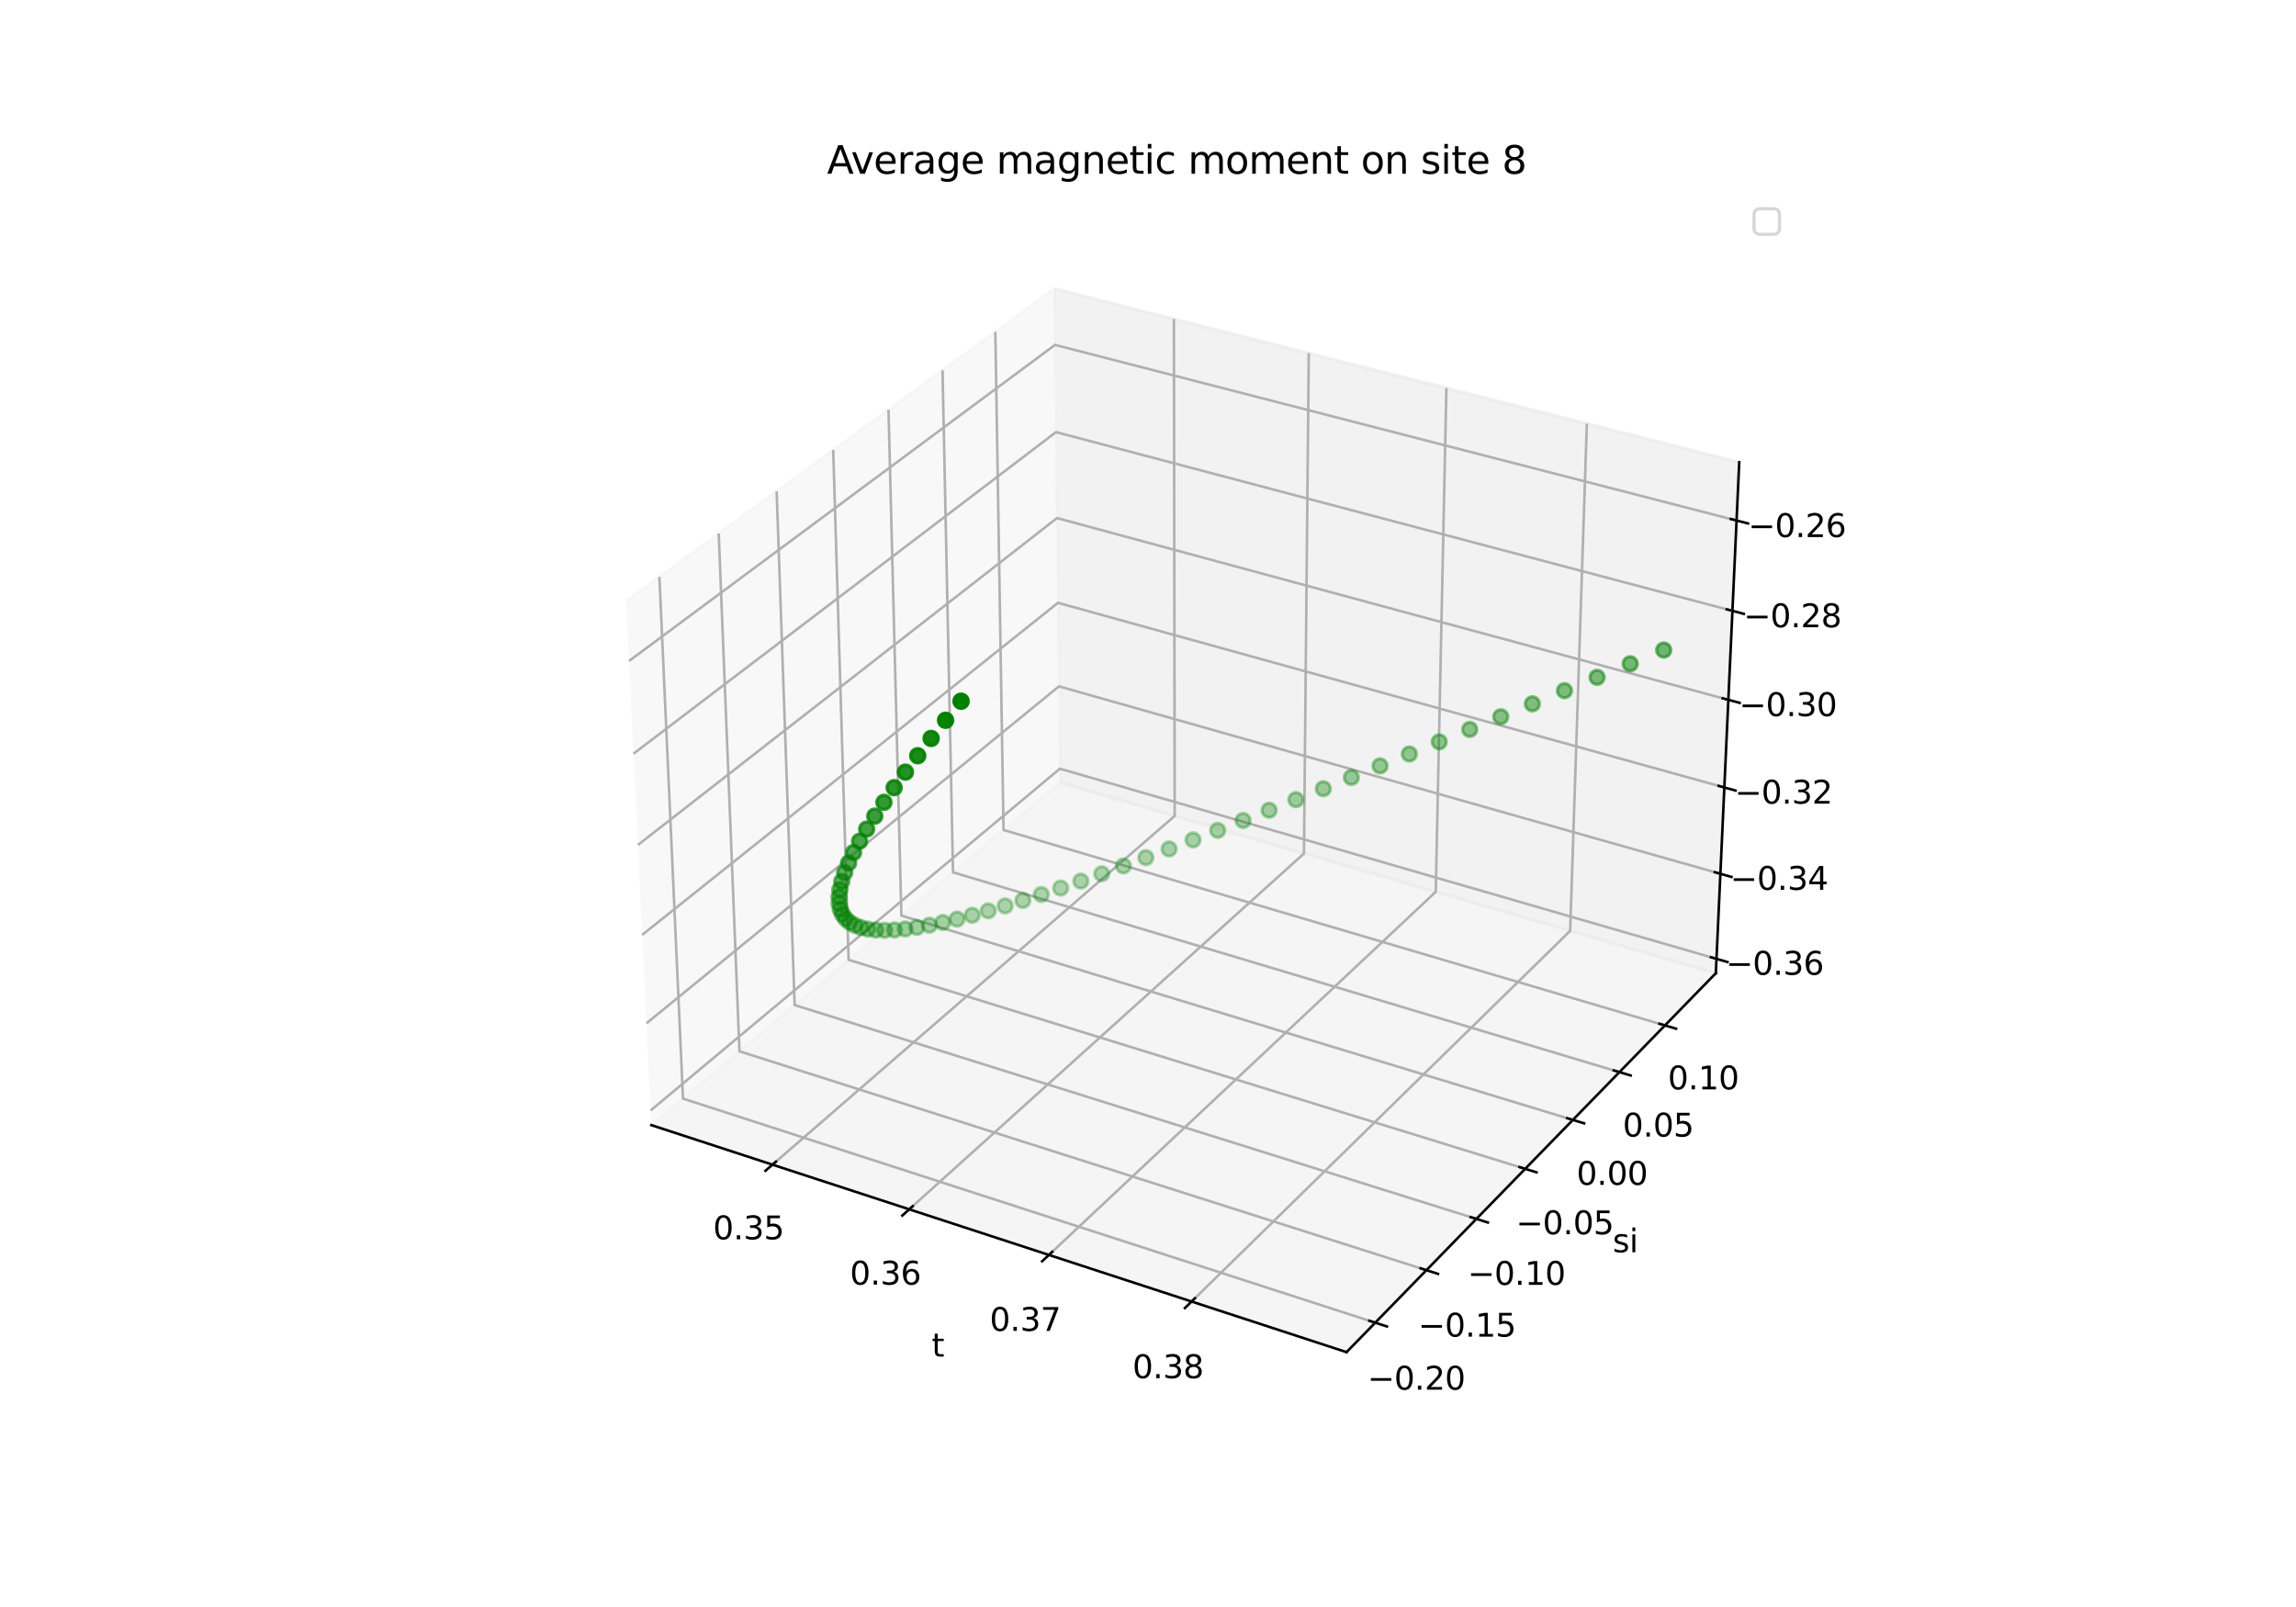 <?xml version="1.0" encoding="utf-8" standalone="no"?>
<!DOCTYPE svg PUBLIC "-//W3C//DTD SVG 1.1//EN"
  "http://www.w3.org/Graphics/SVG/1.1/DTD/svg11.dtd">
<svg xmlns:xlink="http://www.w3.org/1999/xlink" width="720pt" height="504pt" viewBox="0 0 720 504" xmlns="http://www.w3.org/2000/svg" version="1.1">
 <defs>
  <style type="text/css">*{stroke-linejoin: round; stroke-linecap: butt}</style>
 </defs>
 <g id="figure_1">
  <g id="patch_1">
   <path d="M 0 504 
L 720 504 
L 720 0 
L 0 0 
z
" style="fill: #ffffff"/>
  </g>
  <g id="patch_2">
   <path d="M 174.96 448.56 
L 563.04 448.56 
L 563.04 60.48 
L 174.96 60.48 
z
" style="fill: #ffffff"/>
  </g>
  <g id="pane3d_1">
   <g id="patch_3">
    <path d="M 204.263 352.872 
L 332.419 245.448 
L 330.638 90.525 
L 196.348 188.523 
" style="fill: #f2f2f2; opacity: 0.5; stroke: #f2f2f2; stroke-linejoin: miter"/>
   </g>
  </g>
  <g id="pane3d_2">
   <g id="patch_4">
    <path d="M 332.419 245.448 
L 538.065 305.222 
L 545.404 144.961 
L 330.638 90.525 
" style="fill: #e6e6e6; opacity: 0.5; stroke: #e6e6e6; stroke-linejoin: miter"/>
   </g>
  </g>
  <g id="pane3d_3">
   <g id="patch_5">
    <path d="M 204.263 352.872 
L 422.257 424.069 
L 538.065 305.222 
L 332.419 245.448 
" style="fill: #ececec; opacity: 0.5; stroke: #ececec; stroke-linejoin: miter"/>
   </g>
  </g>
  <g id="axis3d_1">
   <g id="line2d_1">
    <path d="M 204.263 352.872 
L 422.257 424.069 
" style="fill: none; stroke: #000000; stroke-width: 0.8; stroke-linecap: square"/>
   </g>
   <g id="text_1">
    <!-- t -->
    <g transform="translate(292.177 425.472) scale(0.1 -0.1)">
     <defs>
      <path id="DejaVuSans-74" d="M 1172 4494 
L 1172 3500 
L 2356 3500 
L 2356 3053 
L 1172 3053 
L 1172 1153 
Q 1172 725 1289 603 
Q 1406 481 1766 481 
L 2356 481 
L 2356 0 
L 1766 0 
Q 1100 0 847 248 
Q 594 497 594 1153 
L 594 3053 
L 172 3053 
L 172 3500 
L 594 3500 
L 594 4494 
L 1172 4494 
z
" transform="scale(0.016)"/>
     </defs>
     <use xlink:href="#DejaVuSans-74"/>
    </g>
   </g>
   <g id="Line3DCollection_1">
    <path d="M 242.236 365.274 
L 368.373 255.899 
L 368.12 100.025 
" style="fill: none; stroke: #b0b0b0; stroke-width: 0.8"/>
    <path d="M 285.122 379.28 
L 408.91 267.681 
L 410.415 110.746 
" style="fill: none; stroke: #b0b0b0; stroke-width: 0.8"/>
    <path d="M 328.922 393.586 
L 450.239 279.694 
L 453.572 121.685 
" style="fill: none; stroke: #b0b0b0; stroke-width: 0.8"/>
    <path d="M 373.667 408.199 
L 492.384 291.944 
L 497.619 132.849 
" style="fill: none; stroke: #b0b0b0; stroke-width: 0.8"/>
   </g>
   <g id="xtick_1">
    <g id="line2d_2">
     <path d="M 243.335 364.321 
L 240.034 367.184 
" style="fill: none; stroke: #000000; stroke-width: 0.8; stroke-linecap: square"/>
    </g>
    <g id="text_2">
     <!-- 0.35 -->
     <g transform="translate(223.6 388.682) scale(0.1 -0.1)">
      <defs>
       <path id="DejaVuSans-30" d="M 2034 4250 
Q 1547 4250 1301 3770 
Q 1056 3291 1056 2328 
Q 1056 1369 1301 889 
Q 1547 409 2034 409 
Q 2525 409 2770 889 
Q 3016 1369 3016 2328 
Q 3016 3291 2770 3770 
Q 2525 4250 2034 4250 
z
M 2034 4750 
Q 2819 4750 3233 4129 
Q 3647 3509 3647 2328 
Q 3647 1150 3233 529 
Q 2819 -91 2034 -91 
Q 1250 -91 836 529 
Q 422 1150 422 2328 
Q 422 3509 836 4129 
Q 1250 4750 2034 4750 
z
" transform="scale(0.016)"/>
       <path id="DejaVuSans-2e" d="M 684 794 
L 1344 794 
L 1344 0 
L 684 0 
L 684 794 
z
" transform="scale(0.016)"/>
       <path id="DejaVuSans-33" d="M 2597 2516 
Q 3050 2419 3304 2112 
Q 3559 1806 3559 1356 
Q 3559 666 3084 287 
Q 2609 -91 1734 -91 
Q 1441 -91 1130 -33 
Q 819 25 488 141 
L 488 750 
Q 750 597 1062 519 
Q 1375 441 1716 441 
Q 2309 441 2620 675 
Q 2931 909 2931 1356 
Q 2931 1769 2642 2001 
Q 2353 2234 1838 2234 
L 1294 2234 
L 1294 2753 
L 1863 2753 
Q 2328 2753 2575 2939 
Q 2822 3125 2822 3475 
Q 2822 3834 2567 4026 
Q 2313 4219 1838 4219 
Q 1578 4219 1281 4162 
Q 984 4106 628 3988 
L 628 4550 
Q 988 4650 1302 4700 
Q 1616 4750 1894 4750 
Q 2613 4750 3031 4423 
Q 3450 4097 3450 3541 
Q 3450 3153 3228 2886 
Q 3006 2619 2597 2516 
z
" transform="scale(0.016)"/>
       <path id="DejaVuSans-35" d="M 691 4666 
L 3169 4666 
L 3169 4134 
L 1269 4134 
L 1269 2991 
Q 1406 3038 1543 3061 
Q 1681 3084 1819 3084 
Q 2600 3084 3056 2656 
Q 3513 2228 3513 1497 
Q 3513 744 3044 326 
Q 2575 -91 1722 -91 
Q 1428 -91 1123 -41 
Q 819 9 494 109 
L 494 744 
Q 775 591 1075 516 
Q 1375 441 1709 441 
Q 2250 441 2565 725 
Q 2881 1009 2881 1497 
Q 2881 1984 2565 2268 
Q 2250 2553 1709 2553 
Q 1456 2553 1204 2497 
Q 953 2441 691 2322 
L 691 4666 
z
" transform="scale(0.016)"/>
      </defs>
      <use xlink:href="#DejaVuSans-30"/>
      <use xlink:href="#DejaVuSans-2e" x="63.623"/>
      <use xlink:href="#DejaVuSans-33" x="95.41"/>
      <use xlink:href="#DejaVuSans-35" x="159.033"/>
     </g>
    </g>
   </g>
   <g id="xtick_2">
    <g id="line2d_3">
     <path d="M 286.201 378.307 
L 282.958 381.231 
" style="fill: none; stroke: #000000; stroke-width: 0.8; stroke-linecap: square"/>
    </g>
    <g id="text_3">
     <!-- 0.36 -->
     <g transform="translate(266.518 402.892) scale(0.1 -0.1)">
      <defs>
       <path id="DejaVuSans-36" d="M 2113 2584 
Q 1688 2584 1439 2293 
Q 1191 2003 1191 1497 
Q 1191 994 1439 701 
Q 1688 409 2113 409 
Q 2538 409 2786 701 
Q 3034 994 3034 1497 
Q 3034 2003 2786 2293 
Q 2538 2584 2113 2584 
z
M 3366 4563 
L 3366 3988 
Q 3128 4100 2886 4159 
Q 2644 4219 2406 4219 
Q 1781 4219 1451 3797 
Q 1122 3375 1075 2522 
Q 1259 2794 1537 2939 
Q 1816 3084 2150 3084 
Q 2853 3084 3261 2657 
Q 3669 2231 3669 1497 
Q 3669 778 3244 343 
Q 2819 -91 2113 -91 
Q 1303 -91 875 529 
Q 447 1150 447 2328 
Q 447 3434 972 4092 
Q 1497 4750 2381 4750 
Q 2619 4750 2861 4703 
Q 3103 4656 3366 4563 
z
" transform="scale(0.016)"/>
      </defs>
      <use xlink:href="#DejaVuSans-30"/>
      <use xlink:href="#DejaVuSans-2e" x="63.623"/>
      <use xlink:href="#DejaVuSans-33" x="95.41"/>
      <use xlink:href="#DejaVuSans-36" x="159.033"/>
     </g>
    </g>
   </g>
   <g id="xtick_3">
    <g id="line2d_4">
     <path d="M 329.981 392.592 
L 326.8 395.578 
" style="fill: none; stroke: #000000; stroke-width: 0.8; stroke-linecap: square"/>
    </g>
    <g id="text_4">
     <!-- 0.37 -->
     <g transform="translate(310.353 417.406) scale(0.1 -0.1)">
      <defs>
       <path id="DejaVuSans-37" d="M 525 4666 
L 3525 4666 
L 3525 4397 
L 1831 0 
L 1172 0 
L 2766 4134 
L 525 4134 
L 525 4666 
z
" transform="scale(0.016)"/>
      </defs>
      <use xlink:href="#DejaVuSans-30"/>
      <use xlink:href="#DejaVuSans-2e" x="63.623"/>
      <use xlink:href="#DejaVuSans-33" x="95.41"/>
      <use xlink:href="#DejaVuSans-37" x="159.033"/>
     </g>
    </g>
   </g>
   <g id="xtick_4">
    <g id="line2d_5">
     <path d="M 374.704 407.184 
L 371.588 410.235 
" style="fill: none; stroke: #000000; stroke-width: 0.8; stroke-linecap: square"/>
    </g>
    <g id="text_5">
     <!-- 0.38 -->
     <g transform="translate(355.135 432.234) scale(0.1 -0.1)">
      <defs>
       <path id="DejaVuSans-38" d="M 2034 2216 
Q 1584 2216 1326 1975 
Q 1069 1734 1069 1313 
Q 1069 891 1326 650 
Q 1584 409 2034 409 
Q 2484 409 2743 651 
Q 3003 894 3003 1313 
Q 3003 1734 2745 1975 
Q 2488 2216 2034 2216 
z
M 1403 2484 
Q 997 2584 770 2862 
Q 544 3141 544 3541 
Q 544 4100 942 4425 
Q 1341 4750 2034 4750 
Q 2731 4750 3128 4425 
Q 3525 4100 3525 3541 
Q 3525 3141 3298 2862 
Q 3072 2584 2669 2484 
Q 3125 2378 3379 2068 
Q 3634 1759 3634 1313 
Q 3634 634 3220 271 
Q 2806 -91 2034 -91 
Q 1263 -91 848 271 
Q 434 634 434 1313 
Q 434 1759 690 2068 
Q 947 2378 1403 2484 
z
M 1172 3481 
Q 1172 3119 1398 2916 
Q 1625 2713 2034 2713 
Q 2441 2713 2670 2916 
Q 2900 3119 2900 3481 
Q 2900 3844 2670 4047 
Q 2441 4250 2034 4250 
Q 1625 4250 1398 4047 
Q 1172 3844 1172 3481 
z
" transform="scale(0.016)"/>
      </defs>
      <use xlink:href="#DejaVuSans-30"/>
      <use xlink:href="#DejaVuSans-2e" x="63.623"/>
      <use xlink:href="#DejaVuSans-33" x="95.41"/>
      <use xlink:href="#DejaVuSans-38" x="159.033"/>
     </g>
    </g>
   </g>
  </g>
  <g id="axis3d_2">
   <g id="line2d_6">
    <path d="M 538.065 305.222 
L 422.257 424.069 
" style="fill: none; stroke: #000000; stroke-width: 0.8; stroke-linecap: square"/>
   </g>
   <g id="text_6">
    <!-- si -->
    <g transform="translate(505.72 392.744) scale(0.1 -0.1)">
     <defs>
      <path id="DejaVuSans-73" d="M 2834 3397 
L 2834 2853 
Q 2591 2978 2328 3040 
Q 2066 3103 1784 3103 
Q 1356 3103 1142 2972 
Q 928 2841 928 2578 
Q 928 2378 1081 2264 
Q 1234 2150 1697 2047 
L 1894 2003 
Q 2506 1872 2764 1633 
Q 3022 1394 3022 966 
Q 3022 478 2636 193 
Q 2250 -91 1575 -91 
Q 1294 -91 989 -36 
Q 684 19 347 128 
L 347 722 
Q 666 556 975 473 
Q 1284 391 1588 391 
Q 1994 391 2212 530 
Q 2431 669 2431 922 
Q 2431 1156 2273 1281 
Q 2116 1406 1581 1522 
L 1381 1569 
Q 847 1681 609 1914 
Q 372 2147 372 2553 
Q 372 3047 722 3315 
Q 1072 3584 1716 3584 
Q 2034 3584 2315 3537 
Q 2597 3491 2834 3397 
z
" transform="scale(0.016)"/>
      <path id="DejaVuSans-69" d="M 603 3500 
L 1178 3500 
L 1178 0 
L 603 0 
L 603 3500 
z
M 603 4863 
L 1178 4863 
L 1178 4134 
L 603 4134 
L 603 4863 
z
" transform="scale(0.016)"/>
     </defs>
     <use xlink:href="#DejaVuSans-73"/>
     <use xlink:href="#DejaVuSans-69" x="52.1"/>
    </g>
   </g>
   <g id="Line3DCollection_2">
    <path d="M 206.78 180.91 
L 214.184 344.556 
L 431.259 414.831 
" style="fill: none; stroke: #b0b0b0; stroke-width: 0.8"/>
    <path d="M 225.381 167.336 
L 231.887 329.716 
L 447.307 398.362 
" style="fill: none; stroke: #b0b0b0; stroke-width: 0.8"/>
    <path d="M 243.545 154.081 
L 249.193 315.21 
L 462.975 382.282 
" style="fill: none; stroke: #b0b0b0; stroke-width: 0.8"/>
    <path d="M 261.288 141.133 
L 266.115 301.026 
L 478.277 366.579 
" style="fill: none; stroke: #b0b0b0; stroke-width: 0.8"/>
    <path d="M 278.623 128.482 
L 282.665 287.154 
L 493.226 351.237 
" style="fill: none; stroke: #b0b0b0; stroke-width: 0.8"/>
    <path d="M 295.566 116.118 
L 298.855 273.583 
L 507.834 336.246 
" style="fill: none; stroke: #b0b0b0; stroke-width: 0.8"/>
    <path d="M 312.128 104.032 
L 314.697 260.303 
L 522.112 321.594 
" style="fill: none; stroke: #b0b0b0; stroke-width: 0.8"/>
   </g>
   <g id="xtick_5">
    <g id="line2d_7">
     <path d="M 429.43 414.239 
L 434.922 416.017 
" style="fill: none; stroke: #000000; stroke-width: 0.8; stroke-linecap: square"/>
    </g>
    <g id="text_7">
     <!-- −0.20 -->
     <g transform="translate(428.805 435.84) scale(0.1 -0.1)">
      <defs>
       <path id="DejaVuSans-2212" d="M 678 2272 
L 4684 2272 
L 4684 1741 
L 678 1741 
L 678 2272 
z
" transform="scale(0.016)"/>
       <path id="DejaVuSans-32" d="M 1228 531 
L 3431 531 
L 3431 0 
L 469 0 
L 469 531 
Q 828 903 1448 1529 
Q 2069 2156 2228 2338 
Q 2531 2678 2651 2914 
Q 2772 3150 2772 3378 
Q 2772 3750 2511 3984 
Q 2250 4219 1831 4219 
Q 1534 4219 1204 4116 
Q 875 4013 500 3803 
L 500 4441 
Q 881 4594 1212 4672 
Q 1544 4750 1819 4750 
Q 2544 4750 2975 4387 
Q 3406 4025 3406 3419 
Q 3406 3131 3298 2873 
Q 3191 2616 2906 2266 
Q 2828 2175 2409 1742 
Q 1991 1309 1228 531 
z
" transform="scale(0.016)"/>
      </defs>
      <use xlink:href="#DejaVuSans-2212"/>
      <use xlink:href="#DejaVuSans-30" x="83.789"/>
      <use xlink:href="#DejaVuSans-2e" x="147.412"/>
      <use xlink:href="#DejaVuSans-32" x="179.199"/>
      <use xlink:href="#DejaVuSans-30" x="242.822"/>
     </g>
    </g>
   </g>
   <g id="xtick_6">
    <g id="line2d_8">
     <path d="M 445.492 397.784 
L 450.94 399.52 
" style="fill: none; stroke: #000000; stroke-width: 0.8; stroke-linecap: square"/>
    </g>
    <g id="text_8">
     <!-- −0.15 -->
     <g transform="translate(444.706 419.204) scale(0.1 -0.1)">
      <defs>
       <path id="DejaVuSans-31" d="M 794 531 
L 1825 531 
L 1825 4091 
L 703 3866 
L 703 4441 
L 1819 4666 
L 2450 4666 
L 2450 531 
L 3481 531 
L 3481 0 
L 794 0 
L 794 531 
z
" transform="scale(0.016)"/>
      </defs>
      <use xlink:href="#DejaVuSans-2212"/>
      <use xlink:href="#DejaVuSans-30" x="83.789"/>
      <use xlink:href="#DejaVuSans-2e" x="147.412"/>
      <use xlink:href="#DejaVuSans-31" x="179.199"/>
      <use xlink:href="#DejaVuSans-35" x="242.822"/>
     </g>
    </g>
   </g>
   <g id="xtick_7">
    <g id="line2d_9">
     <path d="M 461.176 381.718 
L 466.578 383.413 
" style="fill: none; stroke: #000000; stroke-width: 0.8; stroke-linecap: square"/>
    </g>
    <g id="text_9">
     <!-- −0.10 -->
     <g transform="translate(460.23 402.961) scale(0.1 -0.1)">
      <use xlink:href="#DejaVuSans-2212"/>
      <use xlink:href="#DejaVuSans-30" x="83.789"/>
      <use xlink:href="#DejaVuSans-2e" x="147.412"/>
      <use xlink:href="#DejaVuSans-31" x="179.199"/>
      <use xlink:href="#DejaVuSans-30" x="242.822"/>
     </g>
    </g>
   </g>
   <g id="xtick_8">
    <g id="line2d_10">
     <path d="M 476.493 366.027 
L 481.851 367.683 
" style="fill: none; stroke: #000000; stroke-width: 0.8; stroke-linecap: square"/>
    </g>
    <g id="text_10">
     <!-- −0.05 -->
     <g transform="translate(475.391 387.098) scale(0.1 -0.1)">
      <use xlink:href="#DejaVuSans-2212"/>
      <use xlink:href="#DejaVuSans-30" x="83.789"/>
      <use xlink:href="#DejaVuSans-2e" x="147.412"/>
      <use xlink:href="#DejaVuSans-30" x="179.199"/>
      <use xlink:href="#DejaVuSans-35" x="242.822"/>
     </g>
    </g>
   </g>
   <g id="xtick_9">
    <g id="line2d_11">
     <path d="M 491.456 350.699 
L 496.771 352.316 
" style="fill: none; stroke: #000000; stroke-width: 0.8; stroke-linecap: square"/>
    </g>
    <g id="text_11">
     <!-- 0.00 -->
     <g transform="translate(494.392 371.602) scale(0.1 -0.1)">
      <use xlink:href="#DejaVuSans-30"/>
      <use xlink:href="#DejaVuSans-2e" x="63.623"/>
      <use xlink:href="#DejaVuSans-30" x="95.41"/>
      <use xlink:href="#DejaVuSans-30" x="159.033"/>
     </g>
    </g>
   </g>
   <g id="xtick_10">
    <g id="line2d_12">
     <path d="M 506.078 335.72 
L 511.35 337.301 
" style="fill: none; stroke: #000000; stroke-width: 0.8; stroke-linecap: square"/>
    </g>
    <g id="text_12">
     <!-- 0.05 -->
     <g transform="translate(508.865 356.459) scale(0.1 -0.1)">
      <use xlink:href="#DejaVuSans-30"/>
      <use xlink:href="#DejaVuSans-2e" x="63.623"/>
      <use xlink:href="#DejaVuSans-30" x="95.41"/>
      <use xlink:href="#DejaVuSans-35" x="159.033"/>
     </g>
    </g>
   </g>
   <g id="xtick_11">
    <g id="line2d_13">
     <path d="M 520.37 321.079 
L 525.599 322.624 
" style="fill: none; stroke: #000000; stroke-width: 0.8; stroke-linecap: square"/>
    </g>
    <g id="text_13">
     <!-- 0.10 -->
     <g transform="translate(523.011 341.658) scale(0.1 -0.1)">
      <use xlink:href="#DejaVuSans-30"/>
      <use xlink:href="#DejaVuSans-2e" x="63.623"/>
      <use xlink:href="#DejaVuSans-31" x="95.41"/>
      <use xlink:href="#DejaVuSans-30" x="159.033"/>
     </g>
    </g>
   </g>
  </g>
  <g id="axis3d_3">
   <g id="line2d_14">
    <path d="M 538.065 305.222 
L 545.404 144.961 
" style="fill: none; stroke: #000000; stroke-width: 0.8; stroke-linecap: square"/>
   </g>
   <g id="Line3DCollection_3">
    <path d="M 538.271 300.721 
L 332.369 241.089 
L 204.041 348.264 
" style="fill: none; stroke: #b0b0b0; stroke-width: 0.8"/>
    <path d="M 539.493 274.045 
L 332.072 215.258 
L 202.725 320.943 
" style="fill: none; stroke: #b0b0b0; stroke-width: 0.8"/>
    <path d="M 540.733 246.968 
L 331.771 189.059 
L 201.389 293.196 
" style="fill: none; stroke: #b0b0b0; stroke-width: 0.8"/>
    <path d="M 541.991 219.482 
L 331.465 162.483 
L 200.032 265.014 
" style="fill: none; stroke: #b0b0b0; stroke-width: 0.8"/>
    <path d="M 543.269 191.578 
L 331.155 135.521 
L 198.653 236.386 
" style="fill: none; stroke: #b0b0b0; stroke-width: 0.8"/>
    <path d="M 544.567 163.245 
L 330.841 108.166 
L 197.253 207.301 
" style="fill: none; stroke: #b0b0b0; stroke-width: 0.8"/>
   </g>
   <g id="xtick_12">
    <g id="line2d_15">
     <path d="M 536.543 300.22 
L 541.732 301.723 
" style="fill: none; stroke: #000000; stroke-width: 0.8; stroke-linecap: square"/>
    </g>
    <g id="text_14">
     <!-- −0.36 -->
     <g transform="translate(541.237 305.718) scale(0.1 -0.1)">
      <use xlink:href="#DejaVuSans-2212"/>
      <use xlink:href="#DejaVuSans-30" x="83.789"/>
      <use xlink:href="#DejaVuSans-2e" x="147.412"/>
      <use xlink:href="#DejaVuSans-33" x="179.199"/>
      <use xlink:href="#DejaVuSans-36" x="242.822"/>
     </g>
    </g>
   </g>
   <g id="xtick_13">
    <g id="line2d_16">
     <path d="M 537.751 273.551 
L 542.98 275.033 
" style="fill: none; stroke: #000000; stroke-width: 0.8; stroke-linecap: square"/>
    </g>
    <g id="text_15">
     <!-- −0.34 -->
     <g transform="translate(542.592 279.078) scale(0.1 -0.1)">
      <defs>
       <path id="DejaVuSans-34" d="M 2419 4116 
L 825 1625 
L 2419 1625 
L 2419 4116 
z
M 2253 4666 
L 3047 4666 
L 3047 1625 
L 3713 1625 
L 3713 1100 
L 3047 1100 
L 3047 0 
L 2419 0 
L 2419 1100 
L 313 1100 
L 313 1709 
L 2253 4666 
z
" transform="scale(0.016)"/>
      </defs>
      <use xlink:href="#DejaVuSans-2212"/>
      <use xlink:href="#DejaVuSans-30" x="83.789"/>
      <use xlink:href="#DejaVuSans-2e" x="147.412"/>
      <use xlink:href="#DejaVuSans-33" x="179.199"/>
      <use xlink:href="#DejaVuSans-34" x="242.822"/>
     </g>
    </g>
   </g>
   <g id="xtick_14">
    <g id="line2d_17">
     <path d="M 538.978 246.482 
L 544.247 247.942 
" style="fill: none; stroke: #000000; stroke-width: 0.8; stroke-linecap: square"/>
    </g>
    <g id="text_16">
     <!-- −0.32 -->
     <g transform="translate(543.967 252.039) scale(0.1 -0.1)">
      <use xlink:href="#DejaVuSans-2212"/>
      <use xlink:href="#DejaVuSans-30" x="83.789"/>
      <use xlink:href="#DejaVuSans-2e" x="147.412"/>
      <use xlink:href="#DejaVuSans-33" x="179.199"/>
      <use xlink:href="#DejaVuSans-32" x="242.822"/>
     </g>
    </g>
   </g>
   <g id="xtick_15">
    <g id="line2d_18">
     <path d="M 540.223 219.003 
L 545.533 220.441 
" style="fill: none; stroke: #000000; stroke-width: 0.8; stroke-linecap: square"/>
    </g>
    <g id="text_17">
     <!-- −0.30 -->
     <g transform="translate(545.363 224.592) scale(0.1 -0.1)">
      <use xlink:href="#DejaVuSans-2212"/>
      <use xlink:href="#DejaVuSans-30" x="83.789"/>
      <use xlink:href="#DejaVuSans-2e" x="147.412"/>
      <use xlink:href="#DejaVuSans-33" x="179.199"/>
      <use xlink:href="#DejaVuSans-30" x="242.822"/>
     </g>
    </g>
   </g>
   <g id="xtick_16">
    <g id="line2d_19">
     <path d="M 541.486 191.107 
L 546.839 192.521 
" style="fill: none; stroke: #000000; stroke-width: 0.8; stroke-linecap: square"/>
    </g>
    <g id="text_18">
     <!-- −0.28 -->
     <g transform="translate(546.78 196.727) scale(0.1 -0.1)">
      <use xlink:href="#DejaVuSans-2212"/>
      <use xlink:href="#DejaVuSans-30" x="83.789"/>
      <use xlink:href="#DejaVuSans-2e" x="147.412"/>
      <use xlink:href="#DejaVuSans-32" x="179.199"/>
      <use xlink:href="#DejaVuSans-38" x="242.822"/>
     </g>
    </g>
   </g>
   <g id="xtick_17">
    <g id="line2d_20">
     <path d="M 542.77 162.782 
L 548.165 164.172 
" style="fill: none; stroke: #000000; stroke-width: 0.8; stroke-linecap: square"/>
    </g>
    <g id="text_19">
     <!-- −0.26 -->
     <g transform="translate(548.219 168.436) scale(0.1 -0.1)">
      <use xlink:href="#DejaVuSans-2212"/>
      <use xlink:href="#DejaVuSans-30" x="83.789"/>
      <use xlink:href="#DejaVuSans-2e" x="147.412"/>
      <use xlink:href="#DejaVuSans-32" x="179.199"/>
      <use xlink:href="#DejaVuSans-36" x="242.822"/>
     </g>
    </g>
   </g>
  </g>
  <g id="axes_1">
   <g id="Path3DCollection_1">
    <defs>
     <path id="C0_0_eea67f1b8f" d="M 0 2.236 
C 0.593 2.236 1.162 2 1.581 1.581 
C 2 1.162 2.236 0.593 2.236 -0 
C 2.236 -0.593 2 -1.162 1.581 -1.581 
C 1.162 -2 0.593 -2.236 0 -2.236 
C -0.593 -2.236 -1.162 -2 -1.581 -1.581 
C -2 -1.162 -2.236 -0.593 -2.236 0 
C -2.236 0.593 -2 1.162 -1.581 1.581 
C -1.162 2 -0.593 2.236 0 2.236 
z
"/>
    </defs>
    <g clip-path="url(#p12657bfd99)">
     <use xlink:href="#C0_0_eea67f1b8f" x="332.621" y="278.516" style="fill: #008000; fill-opacity: 0.3; stroke: #008000; stroke-opacity: 0.3"/>
    </g>
    <g clip-path="url(#p12657bfd99)">
     <use xlink:href="#C0_0_eea67f1b8f" x="326.558" y="280.538" style="fill: #008000; fill-opacity: 0.3; stroke: #008000; stroke-opacity: 0.3"/>
    </g>
    <g clip-path="url(#p12657bfd99)">
     <use xlink:href="#C0_0_eea67f1b8f" x="338.935" y="276.345" style="fill: #008000; fill-opacity: 0.301; stroke: #008000; stroke-opacity: 0.301"/>
    </g>
    <g clip-path="url(#p12657bfd99)">
     <use xlink:href="#C0_0_eea67f1b8f" x="320.749" y="282.406" style="fill: #008000; fill-opacity: 0.301; stroke: #008000; stroke-opacity: 0.301"/>
    </g>
    <g clip-path="url(#p12657bfd99)">
     <use xlink:href="#C0_0_eea67f1b8f" x="345.495" y="274.03" style="fill: #008000; fill-opacity: 0.303; stroke: #008000; stroke-opacity: 0.303"/>
    </g>
    <g clip-path="url(#p12657bfd99)">
     <use xlink:href="#C0_0_eea67f1b8f" x="315.198" y="284.118" style="fill: #008000; fill-opacity: 0.304; stroke: #008000; stroke-opacity: 0.304"/>
    </g>
    <g clip-path="url(#p12657bfd99)">
     <use xlink:href="#C0_0_eea67f1b8f" x="352.298" y="271.574" style="fill: #008000; fill-opacity: 0.306; stroke: #008000; stroke-opacity: 0.306"/>
    </g>
    <g clip-path="url(#p12657bfd99)">
     <use xlink:href="#C0_0_eea67f1b8f" x="309.909" y="285.668" style="fill: #008000; fill-opacity: 0.307; stroke: #008000; stroke-opacity: 0.307"/>
    </g>
    <g clip-path="url(#p12657bfd99)">
     <use xlink:href="#C0_0_eea67f1b8f" x="359.34" y="268.981" style="fill: #008000; fill-opacity: 0.309; stroke: #008000; stroke-opacity: 0.309"/>
    </g>
    <g clip-path="url(#p12657bfd99)">
     <use xlink:href="#C0_0_eea67f1b8f" x="304.885" y="287.052" style="fill: #008000; fill-opacity: 0.311; stroke: #008000; stroke-opacity: 0.311"/>
    </g>
    <g clip-path="url(#p12657bfd99)">
     <use xlink:href="#C0_0_eea67f1b8f" x="366.618" y="266.256" style="fill: #008000; fill-opacity: 0.314; stroke: #008000; stroke-opacity: 0.314"/>
    </g>
    <g clip-path="url(#p12657bfd99)">
     <use xlink:href="#C0_0_eea67f1b8f" x="300.129" y="288.267" style="fill: #008000; fill-opacity: 0.317; stroke: #008000; stroke-opacity: 0.317"/>
    </g>
    <g clip-path="url(#p12657bfd99)">
     <use xlink:href="#C0_0_eea67f1b8f" x="374.125" y="263.403" style="fill: #008000; fill-opacity: 0.32; stroke: #008000; stroke-opacity: 0.32"/>
    </g>
    <g clip-path="url(#p12657bfd99)">
     <use xlink:href="#C0_0_eea67f1b8f" x="295.644" y="289.308" style="fill: #008000; fill-opacity: 0.323; stroke: #008000; stroke-opacity: 0.323"/>
    </g>
    <g clip-path="url(#p12657bfd99)">
     <use xlink:href="#C0_0_eea67f1b8f" x="381.859" y="260.425" style="fill: #008000; fill-opacity: 0.327; stroke: #008000; stroke-opacity: 0.327"/>
    </g>
    <g clip-path="url(#p12657bfd99)">
     <use xlink:href="#C0_0_eea67f1b8f" x="291.435" y="290.171" style="fill: #008000; fill-opacity: 0.33; stroke: #008000; stroke-opacity: 0.33"/>
    </g>
    <g clip-path="url(#p12657bfd99)">
     <use xlink:href="#C0_0_eea67f1b8f" x="389.816" y="257.329" style="fill: #008000; fill-opacity: 0.335; stroke: #008000; stroke-opacity: 0.335"/>
    </g>
    <g clip-path="url(#p12657bfd99)">
     <use xlink:href="#C0_0_eea67f1b8f" x="287.504" y="290.853" style="fill: #008000; fill-opacity: 0.339; stroke: #008000; stroke-opacity: 0.339"/>
    </g>
    <g clip-path="url(#p12657bfd99)">
     <use xlink:href="#C0_0_eea67f1b8f" x="397.989" y="254.116" style="fill: #008000; fill-opacity: 0.344; stroke: #008000; stroke-opacity: 0.344"/>
    </g>
    <g clip-path="url(#p12657bfd99)">
     <use xlink:href="#C0_0_eea67f1b8f" x="283.855" y="291.348" style="fill: #008000; fill-opacity: 0.348; stroke: #008000; stroke-opacity: 0.348"/>
    </g>
    <g clip-path="url(#p12657bfd99)">
     <use xlink:href="#C0_0_eea67f1b8f" x="406.376" y="250.793" style="fill: #008000; fill-opacity: 0.353; stroke: #008000; stroke-opacity: 0.353"/>
    </g>
    <g clip-path="url(#p12657bfd99)">
     <use xlink:href="#C0_0_eea67f1b8f" x="280.49" y="291.653" style="fill: #008000; fill-opacity: 0.359; stroke: #008000; stroke-opacity: 0.359"/>
    </g>
    <g clip-path="url(#p12657bfd99)">
     <use xlink:href="#C0_0_eea67f1b8f" x="414.971" y="247.363" style="fill: #008000; fill-opacity: 0.364; stroke: #008000; stroke-opacity: 0.364"/>
    </g>
    <g clip-path="url(#p12657bfd99)">
     <use xlink:href="#C0_0_eea67f1b8f" x="277.413" y="291.764" style="fill: #008000; fill-opacity: 0.371; stroke: #008000; stroke-opacity: 0.371"/>
    </g>
    <g clip-path="url(#p12657bfd99)">
     <use xlink:href="#C0_0_eea67f1b8f" x="423.769" y="243.83" style="fill: #008000; fill-opacity: 0.376; stroke: #008000; stroke-opacity: 0.376"/>
    </g>
    <g clip-path="url(#p12657bfd99)">
     <use xlink:href="#C0_0_eea67f1b8f" x="274.627" y="291.677" style="fill: #008000; fill-opacity: 0.383; stroke: #008000; stroke-opacity: 0.383"/>
    </g>
    <g clip-path="url(#p12657bfd99)">
     <use xlink:href="#C0_0_eea67f1b8f" x="432.765" y="240.2" style="fill: #008000; fill-opacity: 0.388; stroke: #008000; stroke-opacity: 0.388"/>
    </g>
    <g clip-path="url(#p12657bfd99)">
     <use xlink:href="#C0_0_eea67f1b8f" x="272.135" y="291.387" style="fill: #008000; fill-opacity: 0.397; stroke: #008000; stroke-opacity: 0.397"/>
    </g>
    <g clip-path="url(#p12657bfd99)">
     <use xlink:href="#C0_0_eea67f1b8f" x="441.954" y="236.476" style="fill: #008000; fill-opacity: 0.402; stroke: #008000; stroke-opacity: 0.402"/>
    </g>
    <g clip-path="url(#p12657bfd99)">
     <use xlink:href="#C0_0_eea67f1b8f" x="269.939" y="290.89" style="fill: #008000; fill-opacity: 0.412; stroke: #008000; stroke-opacity: 0.412"/>
    </g>
    <g clip-path="url(#p12657bfd99)">
     <use xlink:href="#C0_0_eea67f1b8f" x="451.331" y="232.663" style="fill: #008000; fill-opacity: 0.416; stroke: #008000; stroke-opacity: 0.416"/>
    </g>
    <g clip-path="url(#p12657bfd99)">
     <use xlink:href="#C0_0_eea67f1b8f" x="268.042" y="290.183" style="fill: #008000; fill-opacity: 0.428; stroke: #008000; stroke-opacity: 0.428"/>
    </g>
    <g clip-path="url(#p12657bfd99)">
     <use xlink:href="#C0_0_eea67f1b8f" x="460.889" y="228.766" style="fill: #008000; fill-opacity: 0.432; stroke: #008000; stroke-opacity: 0.432"/>
    </g>
    <g clip-path="url(#p12657bfd99)">
     <use xlink:href="#C0_0_eea67f1b8f" x="266.448" y="289.261" style="fill: #008000; fill-opacity: 0.445; stroke: #008000; stroke-opacity: 0.445"/>
    </g>
    <g clip-path="url(#p12657bfd99)">
     <use xlink:href="#C0_0_eea67f1b8f" x="470.624" y="224.789" style="fill: #008000; fill-opacity: 0.448; stroke: #008000; stroke-opacity: 0.448"/>
    </g>
    <g clip-path="url(#p12657bfd99)">
     <use xlink:href="#C0_0_eea67f1b8f" x="265.158" y="288.121" style="fill: #008000; fill-opacity: 0.463; stroke: #008000; stroke-opacity: 0.463"/>
    </g>
    <g clip-path="url(#p12657bfd99)">
     <use xlink:href="#C0_0_eea67f1b8f" x="480.529" y="220.737" style="fill: #008000; fill-opacity: 0.465; stroke: #008000; stroke-opacity: 0.465"/>
    </g>
    <g clip-path="url(#p12657bfd99)">
     <use xlink:href="#C0_0_eea67f1b8f" x="264.177" y="286.758" style="fill: #008000; fill-opacity: 0.482; stroke: #008000; stroke-opacity: 0.482"/>
    </g>
    <g clip-path="url(#p12657bfd99)">
     <use xlink:href="#C0_0_eea67f1b8f" x="490.598" y="216.614" style="fill: #008000; fill-opacity: 0.483; stroke: #008000; stroke-opacity: 0.483"/>
    </g>
    <g clip-path="url(#p12657bfd99)">
     <use xlink:href="#C0_0_eea67f1b8f" x="500.825" y="212.426" style="fill: #008000; fill-opacity: 0.502; stroke: #008000; stroke-opacity: 0.502"/>
    </g>
    <g clip-path="url(#p12657bfd99)">
     <use xlink:href="#C0_0_eea67f1b8f" x="263.505" y="285.168" style="fill: #008000; fill-opacity: 0.502; stroke: #008000; stroke-opacity: 0.502"/>
    </g>
    <g clip-path="url(#p12657bfd99)">
     <use xlink:href="#C0_0_eea67f1b8f" x="511.204" y="208.177" style="fill: #008000; fill-opacity: 0.521; stroke: #008000; stroke-opacity: 0.521"/>
    </g>
    <g clip-path="url(#p12657bfd99)">
     <use xlink:href="#C0_0_eea67f1b8f" x="263.145" y="283.347" style="fill: #008000; fill-opacity: 0.523; stroke: #008000; stroke-opacity: 0.523"/>
    </g>
    <g clip-path="url(#p12657bfd99)">
     <use xlink:href="#C0_0_eea67f1b8f" x="521.726" y="203.872" style="fill: #008000; fill-opacity: 0.542; stroke: #008000; stroke-opacity: 0.542"/>
    </g>
    <g clip-path="url(#p12657bfd99)">
     <use xlink:href="#C0_0_eea67f1b8f" x="263.101" y="281.292" style="fill: #008000; fill-opacity: 0.546; stroke: #008000; stroke-opacity: 0.546"/>
    </g>
    <g clip-path="url(#p12657bfd99)">
     <use xlink:href="#C0_0_eea67f1b8f" x="263.373" y="278.998" style="fill: #008000; fill-opacity: 0.569; stroke: #008000; stroke-opacity: 0.569"/>
    </g>
    <g clip-path="url(#p12657bfd99)">
     <use xlink:href="#C0_0_eea67f1b8f" x="263.965" y="276.463" style="fill: #008000; fill-opacity: 0.593; stroke: #008000; stroke-opacity: 0.593"/>
    </g>
    <g clip-path="url(#p12657bfd99)">
     <use xlink:href="#C0_0_eea67f1b8f" x="264.878" y="273.681" style="fill: #008000; fill-opacity: 0.619; stroke: #008000; stroke-opacity: 0.619"/>
    </g>
    <g clip-path="url(#p12657bfd99)">
     <use xlink:href="#C0_0_eea67f1b8f" x="266.114" y="270.65" style="fill: #008000; fill-opacity: 0.645; stroke: #008000; stroke-opacity: 0.645"/>
    </g>
    <g clip-path="url(#p12657bfd99)">
     <use xlink:href="#C0_0_eea67f1b8f" x="267.674" y="267.366" style="fill: #008000; fill-opacity: 0.672; stroke: #008000; stroke-opacity: 0.672"/>
    </g>
    <g clip-path="url(#p12657bfd99)">
     <use xlink:href="#C0_0_eea67f1b8f" x="269.561" y="263.825" style="fill: #008000; fill-opacity: 0.701; stroke: #008000; stroke-opacity: 0.701"/>
    </g>
    <g clip-path="url(#p12657bfd99)">
     <use xlink:href="#C0_0_eea67f1b8f" x="271.775" y="260.025" style="fill: #008000; fill-opacity: 0.73; stroke: #008000; stroke-opacity: 0.73"/>
    </g>
    <g clip-path="url(#p12657bfd99)">
     <use xlink:href="#C0_0_eea67f1b8f" x="274.319" y="255.961" style="fill: #008000; fill-opacity: 0.761; stroke: #008000; stroke-opacity: 0.761"/>
    </g>
    <g clip-path="url(#p12657bfd99)">
     <use xlink:href="#C0_0_eea67f1b8f" x="277.192" y="251.632" style="fill: #008000; fill-opacity: 0.792; stroke: #008000; stroke-opacity: 0.792"/>
    </g>
    <g clip-path="url(#p12657bfd99)">
     <use xlink:href="#C0_0_eea67f1b8f" x="280.395" y="247.033" style="fill: #008000; fill-opacity: 0.824; stroke: #008000; stroke-opacity: 0.824"/>
    </g>
    <g clip-path="url(#p12657bfd99)">
     <use xlink:href="#C0_0_eea67f1b8f" x="283.93" y="242.163" style="fill: #008000; fill-opacity: 0.858; stroke: #008000; stroke-opacity: 0.858"/>
    </g>
    <g clip-path="url(#p12657bfd99)">
     <use xlink:href="#C0_0_eea67f1b8f" x="287.796" y="237.019" style="fill: #008000; fill-opacity: 0.892; stroke: #008000; stroke-opacity: 0.892"/>
    </g>
    <g clip-path="url(#p12657bfd99)">
     <use xlink:href="#C0_0_eea67f1b8f" x="291.993" y="231.598" style="fill: #008000; fill-opacity: 0.927; stroke: #008000; stroke-opacity: 0.927"/>
    </g>
    <g clip-path="url(#p12657bfd99)">
     <use xlink:href="#C0_0_eea67f1b8f" x="296.521" y="225.899" style="fill: #008000; fill-opacity: 0.963; stroke: #008000; stroke-opacity: 0.963"/>
    </g>
    <g clip-path="url(#p12657bfd99)">
     <use xlink:href="#C0_0_eea67f1b8f" x="301.38" y="219.919" style="fill: #008000; stroke: #008000"/>
    </g>
   </g>
   <g id="text_20">
    <!-- Average magnetic moment on site 8 -->
    <g transform="translate(259.349 54.48) scale(0.12 -0.12)">
     <defs>
      <path id="DejaVuSans-41" d="M 2188 4044 
L 1331 1722 
L 3047 1722 
L 2188 4044 
z
M 1831 4666 
L 2547 4666 
L 4325 0 
L 3669 0 
L 3244 1197 
L 1141 1197 
L 716 0 
L 50 0 
L 1831 4666 
z
" transform="scale(0.016)"/>
      <path id="DejaVuSans-76" d="M 191 3500 
L 800 3500 
L 1894 563 
L 2988 3500 
L 3597 3500 
L 2284 0 
L 1503 0 
L 191 3500 
z
" transform="scale(0.016)"/>
      <path id="DejaVuSans-65" d="M 3597 1894 
L 3597 1613 
L 953 1613 
Q 991 1019 1311 708 
Q 1631 397 2203 397 
Q 2534 397 2845 478 
Q 3156 559 3463 722 
L 3463 178 
Q 3153 47 2828 -22 
Q 2503 -91 2169 -91 
Q 1331 -91 842 396 
Q 353 884 353 1716 
Q 353 2575 817 3079 
Q 1281 3584 2069 3584 
Q 2775 3584 3186 3129 
Q 3597 2675 3597 1894 
z
M 3022 2063 
Q 3016 2534 2758 2815 
Q 2500 3097 2075 3097 
Q 1594 3097 1305 2825 
Q 1016 2553 972 2059 
L 3022 2063 
z
" transform="scale(0.016)"/>
      <path id="DejaVuSans-72" d="M 2631 2963 
Q 2534 3019 2420 3045 
Q 2306 3072 2169 3072 
Q 1681 3072 1420 2755 
Q 1159 2438 1159 1844 
L 1159 0 
L 581 0 
L 581 3500 
L 1159 3500 
L 1159 2956 
Q 1341 3275 1631 3429 
Q 1922 3584 2338 3584 
Q 2397 3584 2469 3576 
Q 2541 3569 2628 3553 
L 2631 2963 
z
" transform="scale(0.016)"/>
      <path id="DejaVuSans-61" d="M 2194 1759 
Q 1497 1759 1228 1600 
Q 959 1441 959 1056 
Q 959 750 1161 570 
Q 1363 391 1709 391 
Q 2188 391 2477 730 
Q 2766 1069 2766 1631 
L 2766 1759 
L 2194 1759 
z
M 3341 1997 
L 3341 0 
L 2766 0 
L 2766 531 
Q 2569 213 2275 61 
Q 1981 -91 1556 -91 
Q 1019 -91 701 211 
Q 384 513 384 1019 
Q 384 1609 779 1909 
Q 1175 2209 1959 2209 
L 2766 2209 
L 2766 2266 
Q 2766 2663 2505 2880 
Q 2244 3097 1772 3097 
Q 1472 3097 1187 3025 
Q 903 2953 641 2809 
L 641 3341 
Q 956 3463 1253 3523 
Q 1550 3584 1831 3584 
Q 2591 3584 2966 3190 
Q 3341 2797 3341 1997 
z
" transform="scale(0.016)"/>
      <path id="DejaVuSans-67" d="M 2906 1791 
Q 2906 2416 2648 2759 
Q 2391 3103 1925 3103 
Q 1463 3103 1205 2759 
Q 947 2416 947 1791 
Q 947 1169 1205 825 
Q 1463 481 1925 481 
Q 2391 481 2648 825 
Q 2906 1169 2906 1791 
z
M 3481 434 
Q 3481 -459 3084 -895 
Q 2688 -1331 1869 -1331 
Q 1566 -1331 1297 -1286 
Q 1028 -1241 775 -1147 
L 775 -588 
Q 1028 -725 1275 -790 
Q 1522 -856 1778 -856 
Q 2344 -856 2625 -561 
Q 2906 -266 2906 331 
L 2906 616 
Q 2728 306 2450 153 
Q 2172 0 1784 0 
Q 1141 0 747 490 
Q 353 981 353 1791 
Q 353 2603 747 3093 
Q 1141 3584 1784 3584 
Q 2172 3584 2450 3431 
Q 2728 3278 2906 2969 
L 2906 3500 
L 3481 3500 
L 3481 434 
z
" transform="scale(0.016)"/>
      <path id="DejaVuSans-20" transform="scale(0.016)"/>
      <path id="DejaVuSans-6d" d="M 3328 2828 
Q 3544 3216 3844 3400 
Q 4144 3584 4550 3584 
Q 5097 3584 5394 3201 
Q 5691 2819 5691 2113 
L 5691 0 
L 5113 0 
L 5113 2094 
Q 5113 2597 4934 2840 
Q 4756 3084 4391 3084 
Q 3944 3084 3684 2787 
Q 3425 2491 3425 1978 
L 3425 0 
L 2847 0 
L 2847 2094 
Q 2847 2600 2669 2842 
Q 2491 3084 2119 3084 
Q 1678 3084 1418 2786 
Q 1159 2488 1159 1978 
L 1159 0 
L 581 0 
L 581 3500 
L 1159 3500 
L 1159 2956 
Q 1356 3278 1631 3431 
Q 1906 3584 2284 3584 
Q 2666 3584 2933 3390 
Q 3200 3197 3328 2828 
z
" transform="scale(0.016)"/>
      <path id="DejaVuSans-6e" d="M 3513 2113 
L 3513 0 
L 2938 0 
L 2938 2094 
Q 2938 2591 2744 2837 
Q 2550 3084 2163 3084 
Q 1697 3084 1428 2787 
Q 1159 2491 1159 1978 
L 1159 0 
L 581 0 
L 581 3500 
L 1159 3500 
L 1159 2956 
Q 1366 3272 1645 3428 
Q 1925 3584 2291 3584 
Q 2894 3584 3203 3211 
Q 3513 2838 3513 2113 
z
" transform="scale(0.016)"/>
      <path id="DejaVuSans-63" d="M 3122 3366 
L 3122 2828 
Q 2878 2963 2633 3030 
Q 2388 3097 2138 3097 
Q 1578 3097 1268 2742 
Q 959 2388 959 1747 
Q 959 1106 1268 751 
Q 1578 397 2138 397 
Q 2388 397 2633 464 
Q 2878 531 3122 666 
L 3122 134 
Q 2881 22 2623 -34 
Q 2366 -91 2075 -91 
Q 1284 -91 818 406 
Q 353 903 353 1747 
Q 353 2603 823 3093 
Q 1294 3584 2113 3584 
Q 2378 3584 2631 3529 
Q 2884 3475 3122 3366 
z
" transform="scale(0.016)"/>
      <path id="DejaVuSans-6f" d="M 1959 3097 
Q 1497 3097 1228 2736 
Q 959 2375 959 1747 
Q 959 1119 1226 758 
Q 1494 397 1959 397 
Q 2419 397 2687 759 
Q 2956 1122 2956 1747 
Q 2956 2369 2687 2733 
Q 2419 3097 1959 3097 
z
M 1959 3584 
Q 2709 3584 3137 3096 
Q 3566 2609 3566 1747 
Q 3566 888 3137 398 
Q 2709 -91 1959 -91 
Q 1206 -91 779 398 
Q 353 888 353 1747 
Q 353 2609 779 3096 
Q 1206 3584 1959 3584 
z
" transform="scale(0.016)"/>
     </defs>
     <use xlink:href="#DejaVuSans-41"/>
     <use xlink:href="#DejaVuSans-76" x="62.533"/>
     <use xlink:href="#DejaVuSans-65" x="121.713"/>
     <use xlink:href="#DejaVuSans-72" x="183.236"/>
     <use xlink:href="#DejaVuSans-61" x="224.35"/>
     <use xlink:href="#DejaVuSans-67" x="285.629"/>
     <use xlink:href="#DejaVuSans-65" x="349.105"/>
     <use xlink:href="#DejaVuSans-20" x="410.629"/>
     <use xlink:href="#DejaVuSans-6d" x="442.416"/>
     <use xlink:href="#DejaVuSans-61" x="539.828"/>
     <use xlink:href="#DejaVuSans-67" x="601.107"/>
     <use xlink:href="#DejaVuSans-6e" x="664.584"/>
     <use xlink:href="#DejaVuSans-65" x="727.963"/>
     <use xlink:href="#DejaVuSans-74" x="789.486"/>
     <use xlink:href="#DejaVuSans-69" x="828.695"/>
     <use xlink:href="#DejaVuSans-63" x="856.479"/>
     <use xlink:href="#DejaVuSans-20" x="911.459"/>
     <use xlink:href="#DejaVuSans-6d" x="943.246"/>
     <use xlink:href="#DejaVuSans-6f" x="1040.658"/>
     <use xlink:href="#DejaVuSans-6d" x="1101.84"/>
     <use xlink:href="#DejaVuSans-65" x="1199.252"/>
     <use xlink:href="#DejaVuSans-6e" x="1260.775"/>
     <use xlink:href="#DejaVuSans-74" x="1324.154"/>
     <use xlink:href="#DejaVuSans-20" x="1363.363"/>
     <use xlink:href="#DejaVuSans-6f" x="1395.15"/>
     <use xlink:href="#DejaVuSans-6e" x="1456.332"/>
     <use xlink:href="#DejaVuSans-20" x="1519.711"/>
     <use xlink:href="#DejaVuSans-73" x="1551.498"/>
     <use xlink:href="#DejaVuSans-69" x="1603.598"/>
     <use xlink:href="#DejaVuSans-74" x="1631.381"/>
     <use xlink:href="#DejaVuSans-65" x="1670.59"/>
     <use xlink:href="#DejaVuSans-20" x="1732.113"/>
     <use xlink:href="#DejaVuSans-38" x="1763.9"/>
    </g>
   </g>
   <g id="legend_1">
    <g id="patch_6">
     <path d="M 552.04 73.48 
L 556.04 73.48 
Q 558.04 73.48 558.04 71.48 
L 558.04 67.48 
Q 558.04 65.48 556.04 65.48 
L 552.04 65.48 
Q 550.04 65.48 550.04 67.48 
L 550.04 71.48 
Q 550.04 73.48 552.04 73.48 
z
" style="fill: #ffffff; opacity: 0.8; stroke: #cccccc; stroke-linejoin: miter"/>
    </g>
   </g>
  </g>
 </g>
 <defs>
  <clipPath id="p12657bfd99">
   <rect x="174.96" y="60.48" width="388.08" height="388.08"/>
  </clipPath>
 </defs>
</svg>
